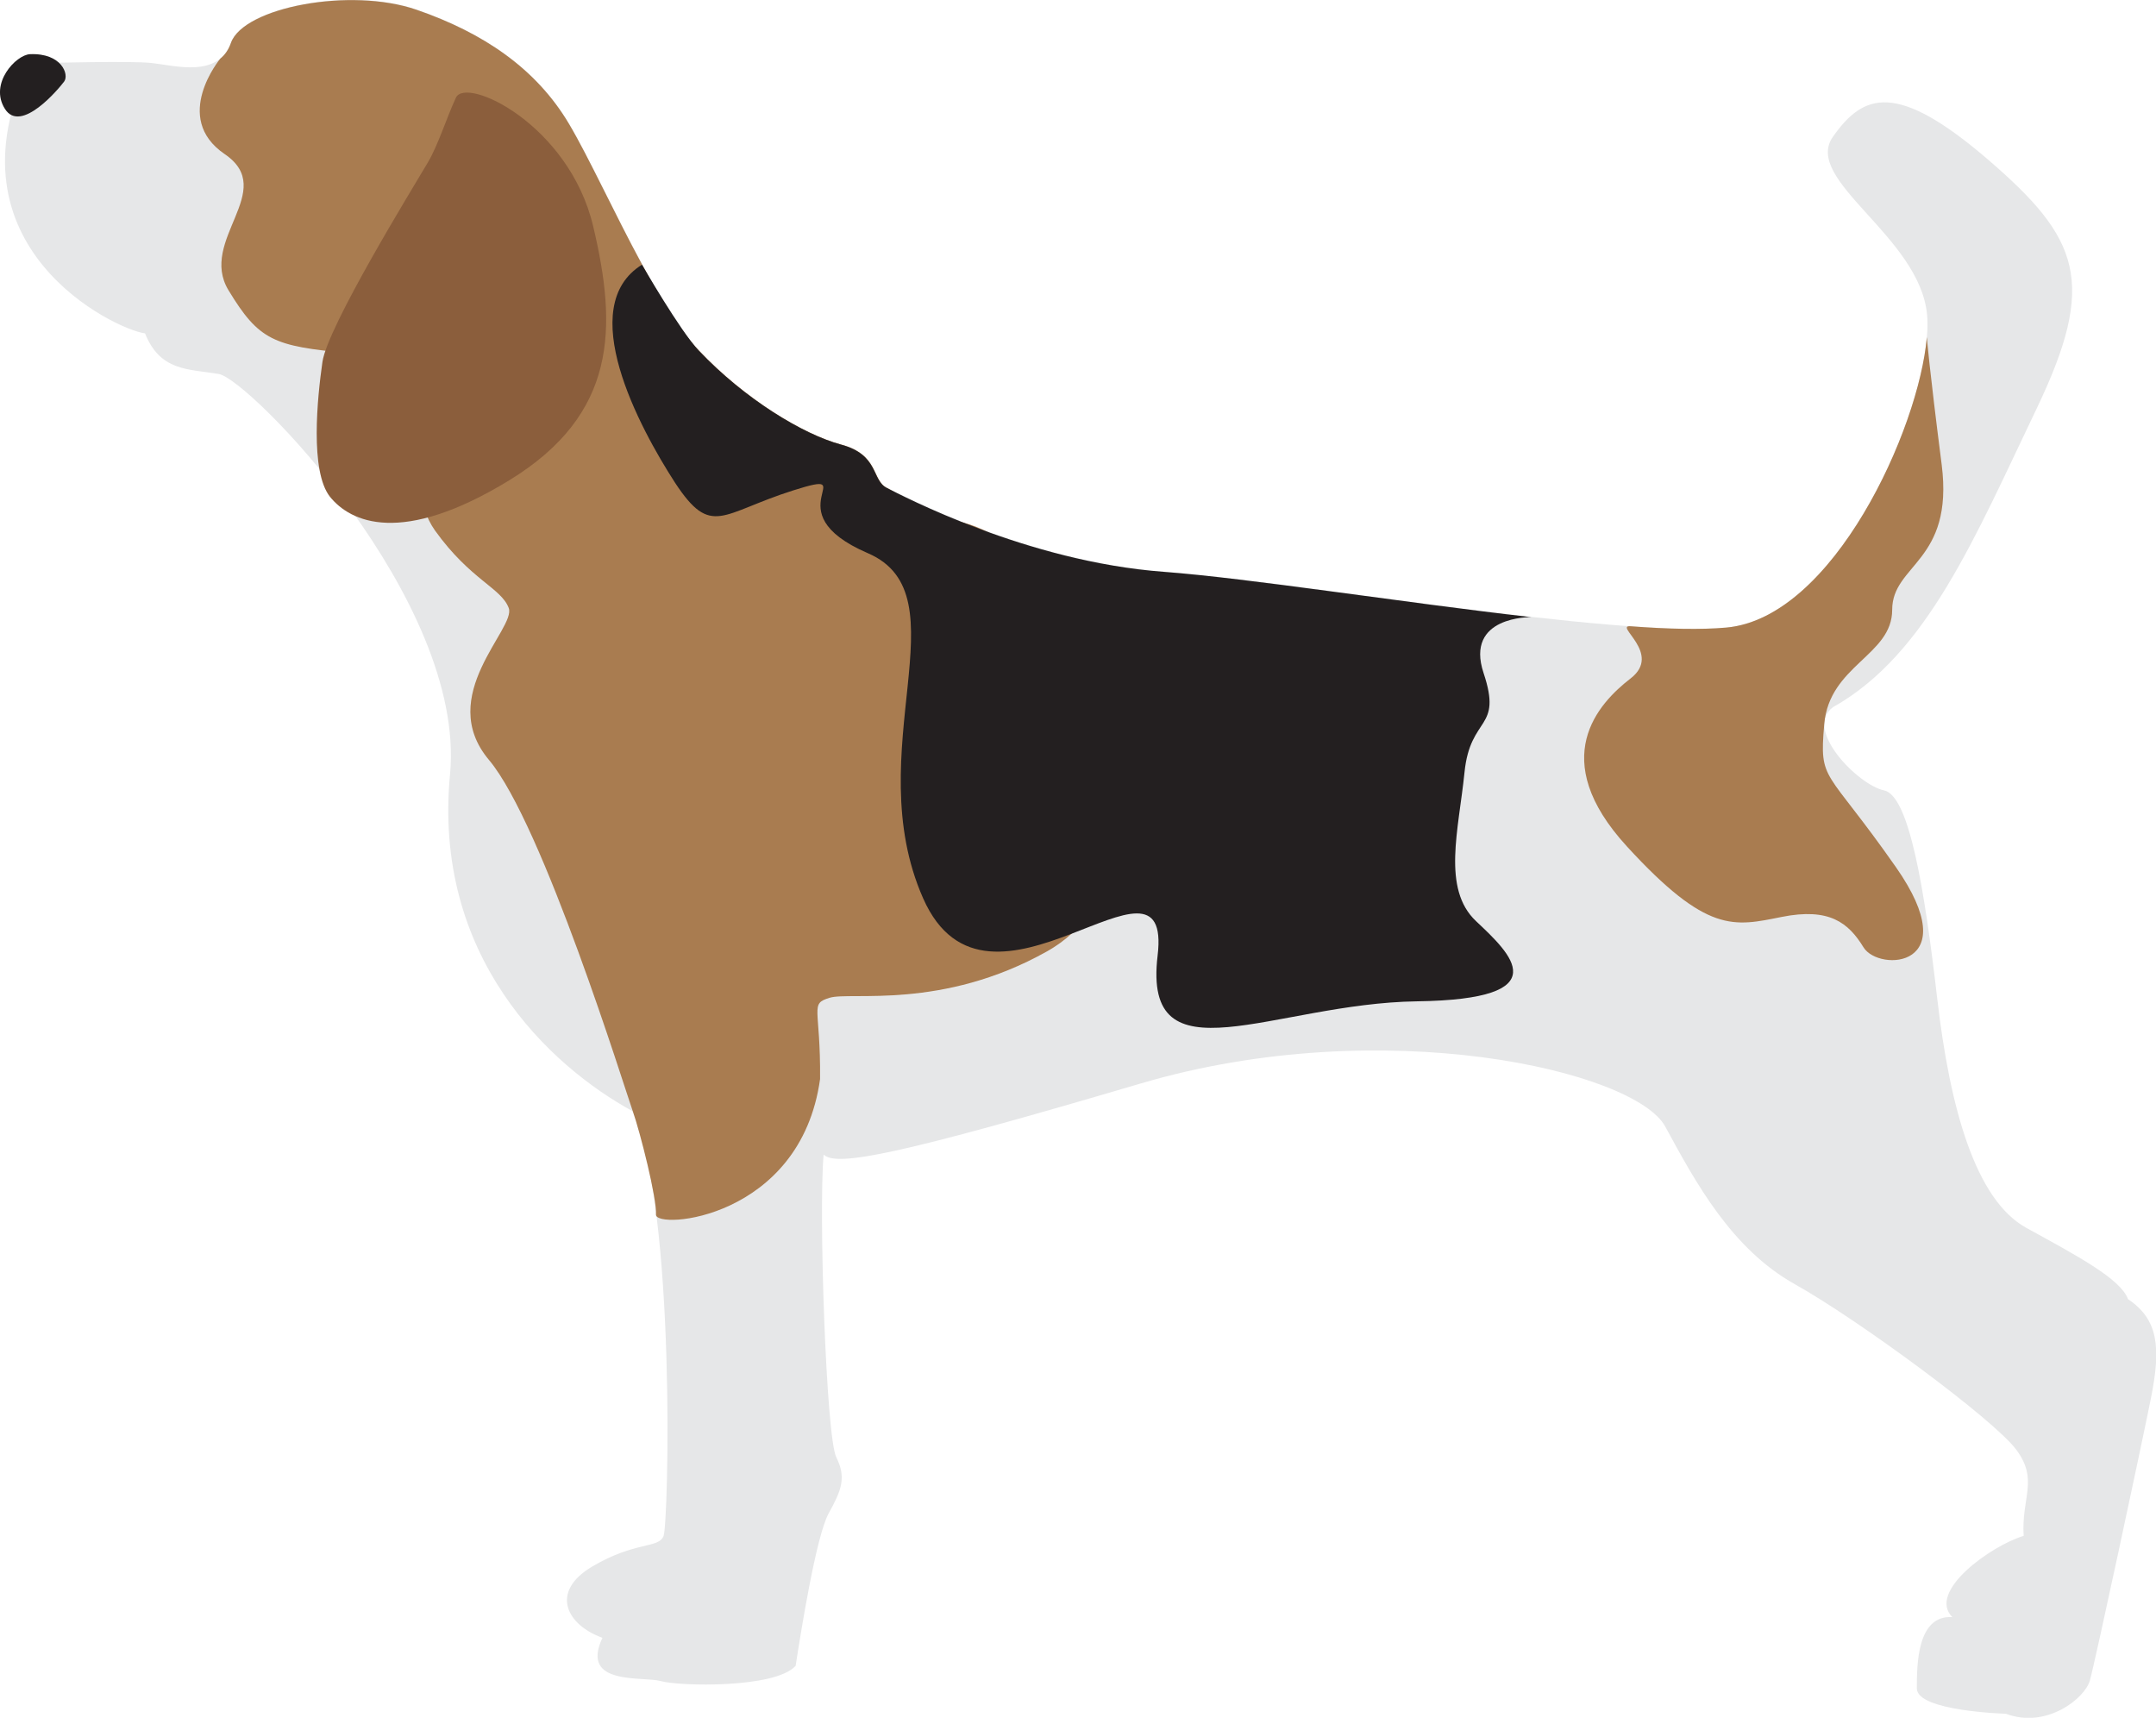 <?xml version="1.0" encoding="utf-8"?>
<!-- Generator: Adobe Illustrator 25.2.0, SVG Export Plug-In . SVG Version: 6.00 Build 0)  -->
<svg version="1.1" id="Layer_1" xmlns="http://www.w3.org/2000/svg" xmlns:xlink="http://www.w3.org/1999/xlink" x="0px" y="0px"
	 width="970.9px" height="773.5px" viewBox="0 0 970.9 773.5" style="enable-background:new 0 0 970.9 773.5;" xml:space="preserve"
	>
<style type="text/css">
	.st0{fill:#E6E7E8;}
	.st1{fill:#A97C50;}
	.st2{fill:#8B5E3C;}
	.st3{fill:#231F20;}
</style>
<g>
	<path class="st0" d="M13.5,28.4c11.5,0,44.7-1.1,55,0s29.8,6.9,35.5-9.2c5.7-16,53.8-25.2,83.6-14.9c29.8,10.3,53.8,26.3,68.7,51.5
		c14.9,25.2,37.8,80.2,58.4,101.9c20.6,21.8,47,37.8,64.1,42.4c17.2,4.6,13.7,16,20.6,19.5c6.9,3.4,63,33.2,124.8,37.8
		c61.8,4.6,200.4,29.8,253.1,25.2c52.7-4.6,93.9-105.7,90.5-141c-3.4-35.3-56.1-60.5-42.4-80c13.7-19.5,28.6-25.2,69.9,10.3
		c41.2,35.5,49.2,55,21.8,112.2c-27.5,57.3-49.2,110.5-91.6,134.3c-13.7,10,11.5,35.2,22.9,37.5c11.4,2.3,18.3,44.7,24,93.9
		c5.7,49.2,17.2,90.5,40.1,103.1c22.9,12.6,42.4,22.9,45.8,32.1c13.7,9.2,14.9,21.8,10.3,44.7c-4.6,22.9-25.2,119.1-27.5,127.1
		c-2.3,8-19.5,21.8-37.8,14.9c0,0-40.1-1.1-40.1-11.4c0-10.3,0-33.2,16-32.1c-11.5-11.4,17.2-32.1,32.1-36.6
		c-1.1-17.2,6.9-25.2-3.4-38.9c-10.3-13.7-71-58.4-99.6-74.4c-28.6-16-44.7-45.8-58.4-71c-13.7-25.2-127.1-51.5-235.9-19.5
		c-108.8,32.1-137.4,37.8-143.1,32.1c-2.3,25.2,1.1,127.1,5.7,136.3c4.6,9.2,2.3,14.9-3.4,25.2c-5.7,10.3-12.6,53.8-14.9,68.7
		c-9.2,10.3-52.7,9.2-60.7,6.9c-8-2.3-36.6,2.3-26.3-19.5c-16-5.7-24-20.6-4.6-32.1c19.5-11.5,29.8-8,32.1-13.7
		c2.3-5.7,5.7-146.6-13.7-191.2c-37.8-20.6-90.5-69.9-82.4-152.3c6.9-77.9-90.5-177.5-104.2-179.8c-13.7-2.3-26.3-1.1-33.2-18.3
		C52.4,148.6-26.6,111.4,13.5,28.4z"/>
	<path class="st1" d="M867.7,151.8c-3.5,41.4-42.2,126.6-90.4,130.8c-11.1,1-25.9,0.7-43-0.6c-7.8-0.6,14.5,12.3,0,23.5
		c-14.5,11.2-37.9,36.1-1.7,75.6c36.2,39.5,48.2,36.1,69.7,31.8s30.1,2.6,36.9,13.7c6.9,11.2,46.4,9.4,14.6-36.1
		c-31.8-45.5-34.6-37.8-32.3-64.4s30.6-30.9,30.6-51.5c0-20.6,27.8-21.6,22.3-65.3C868.7,164.9,867.7,151.8,867.7,151.8z"/>
	<path class="st1" d="M434.1,235.4c-19.5-5.3-31.6-14.2-34.7-15.7c-6.9-3.4-3.4-14.9-20.6-19.5c-17.2-4.6-43.5-20.6-64.1-42.4
		c-8.4-8.8-17.1-23.1-25.5-38.6c-12.4-22.8-24-48.3-32.9-63.3c-14.9-25.2-38.9-41.2-68.7-51.5c-29.8-10.3-77.9-1.1-83.6,14.9
		c-1.1,3.2-2.8,5.5-4.8,7.1c0,0-22.1,26.6,2,43s-12,38.7,1.7,61.3c13.7,22.6,20.3,25.2,54.1,28.3c33.8,3.1,22.9,57.5,38.9,79.9
		c16,22.3,29.8,25.8,33.2,34.9c3.4,9.2-33.2,39.5-8.9,68.4c24.3,28.9,61.3,148.5,64.7,158c3.4,9.6,11,39.8,10.5,46.7
		c-0.5,6.9,65.1,2.3,73.9-61c0.3-32.4-4.9-33.8,4.3-36.6c9.2-2.9,50.5,5.7,97.9-20.9C538.6,390.8,495.4,252,434.1,235.4z"/>
	<path class="st2" d="M192.7,73.1c-7,11.9-45.2,73.9-47.5,89.9c-2.3,16-5.7,49.2,3.4,60.7c9.2,11.4,32.1,22.3,80.7-7.4
		c48.7-29.8,48.7-68.7,37.8-114.5c-10.9-45.8-57.3-67.6-61.8-57.8S197.4,65.1,192.7,73.1z"/>
	<path class="st3" d="M13.5,24.4C7.2,24.7-5,37.6,2.2,49c7.2,11.5,24.4-9.2,26.7-12.3C31.2,33.6,27.8,23.8,13.5,24.4z"/>
	<path class="st3" d="M289.1,119.2c0,0,17.2,29.8,25.5,38.6c20.6,21.8,47,37.8,64.1,42.4c17.2,4.6,13.7,16,20.6,19.5
		c6.9,3.4,63,33.2,124.8,37.8c38.5,2.9,106.7,13.7,165.4,20.4c0,0-30-0.6-21.4,25.2c8.6,25.8-6,18.9-8.6,44.7
		c-2.6,25.8-10.3,52.4,5.2,67c15.5,14.6,37.8,35.2-26.6,36.1c-64.4,0.9-123.7,36.9-116.8-20.6c6.9-57.5-76.4,40.4-105.6-25.8
		c-29.2-66.1,18.9-136.6-24.9-155.4c-43.8-18.9-0.9-38.6-33.5-28.3c-32.6,10.3-36.9,21.5-53.3-3.4
		C287.7,192.2,258.7,138,289.1,119.2z"/>
</g>
</svg>
